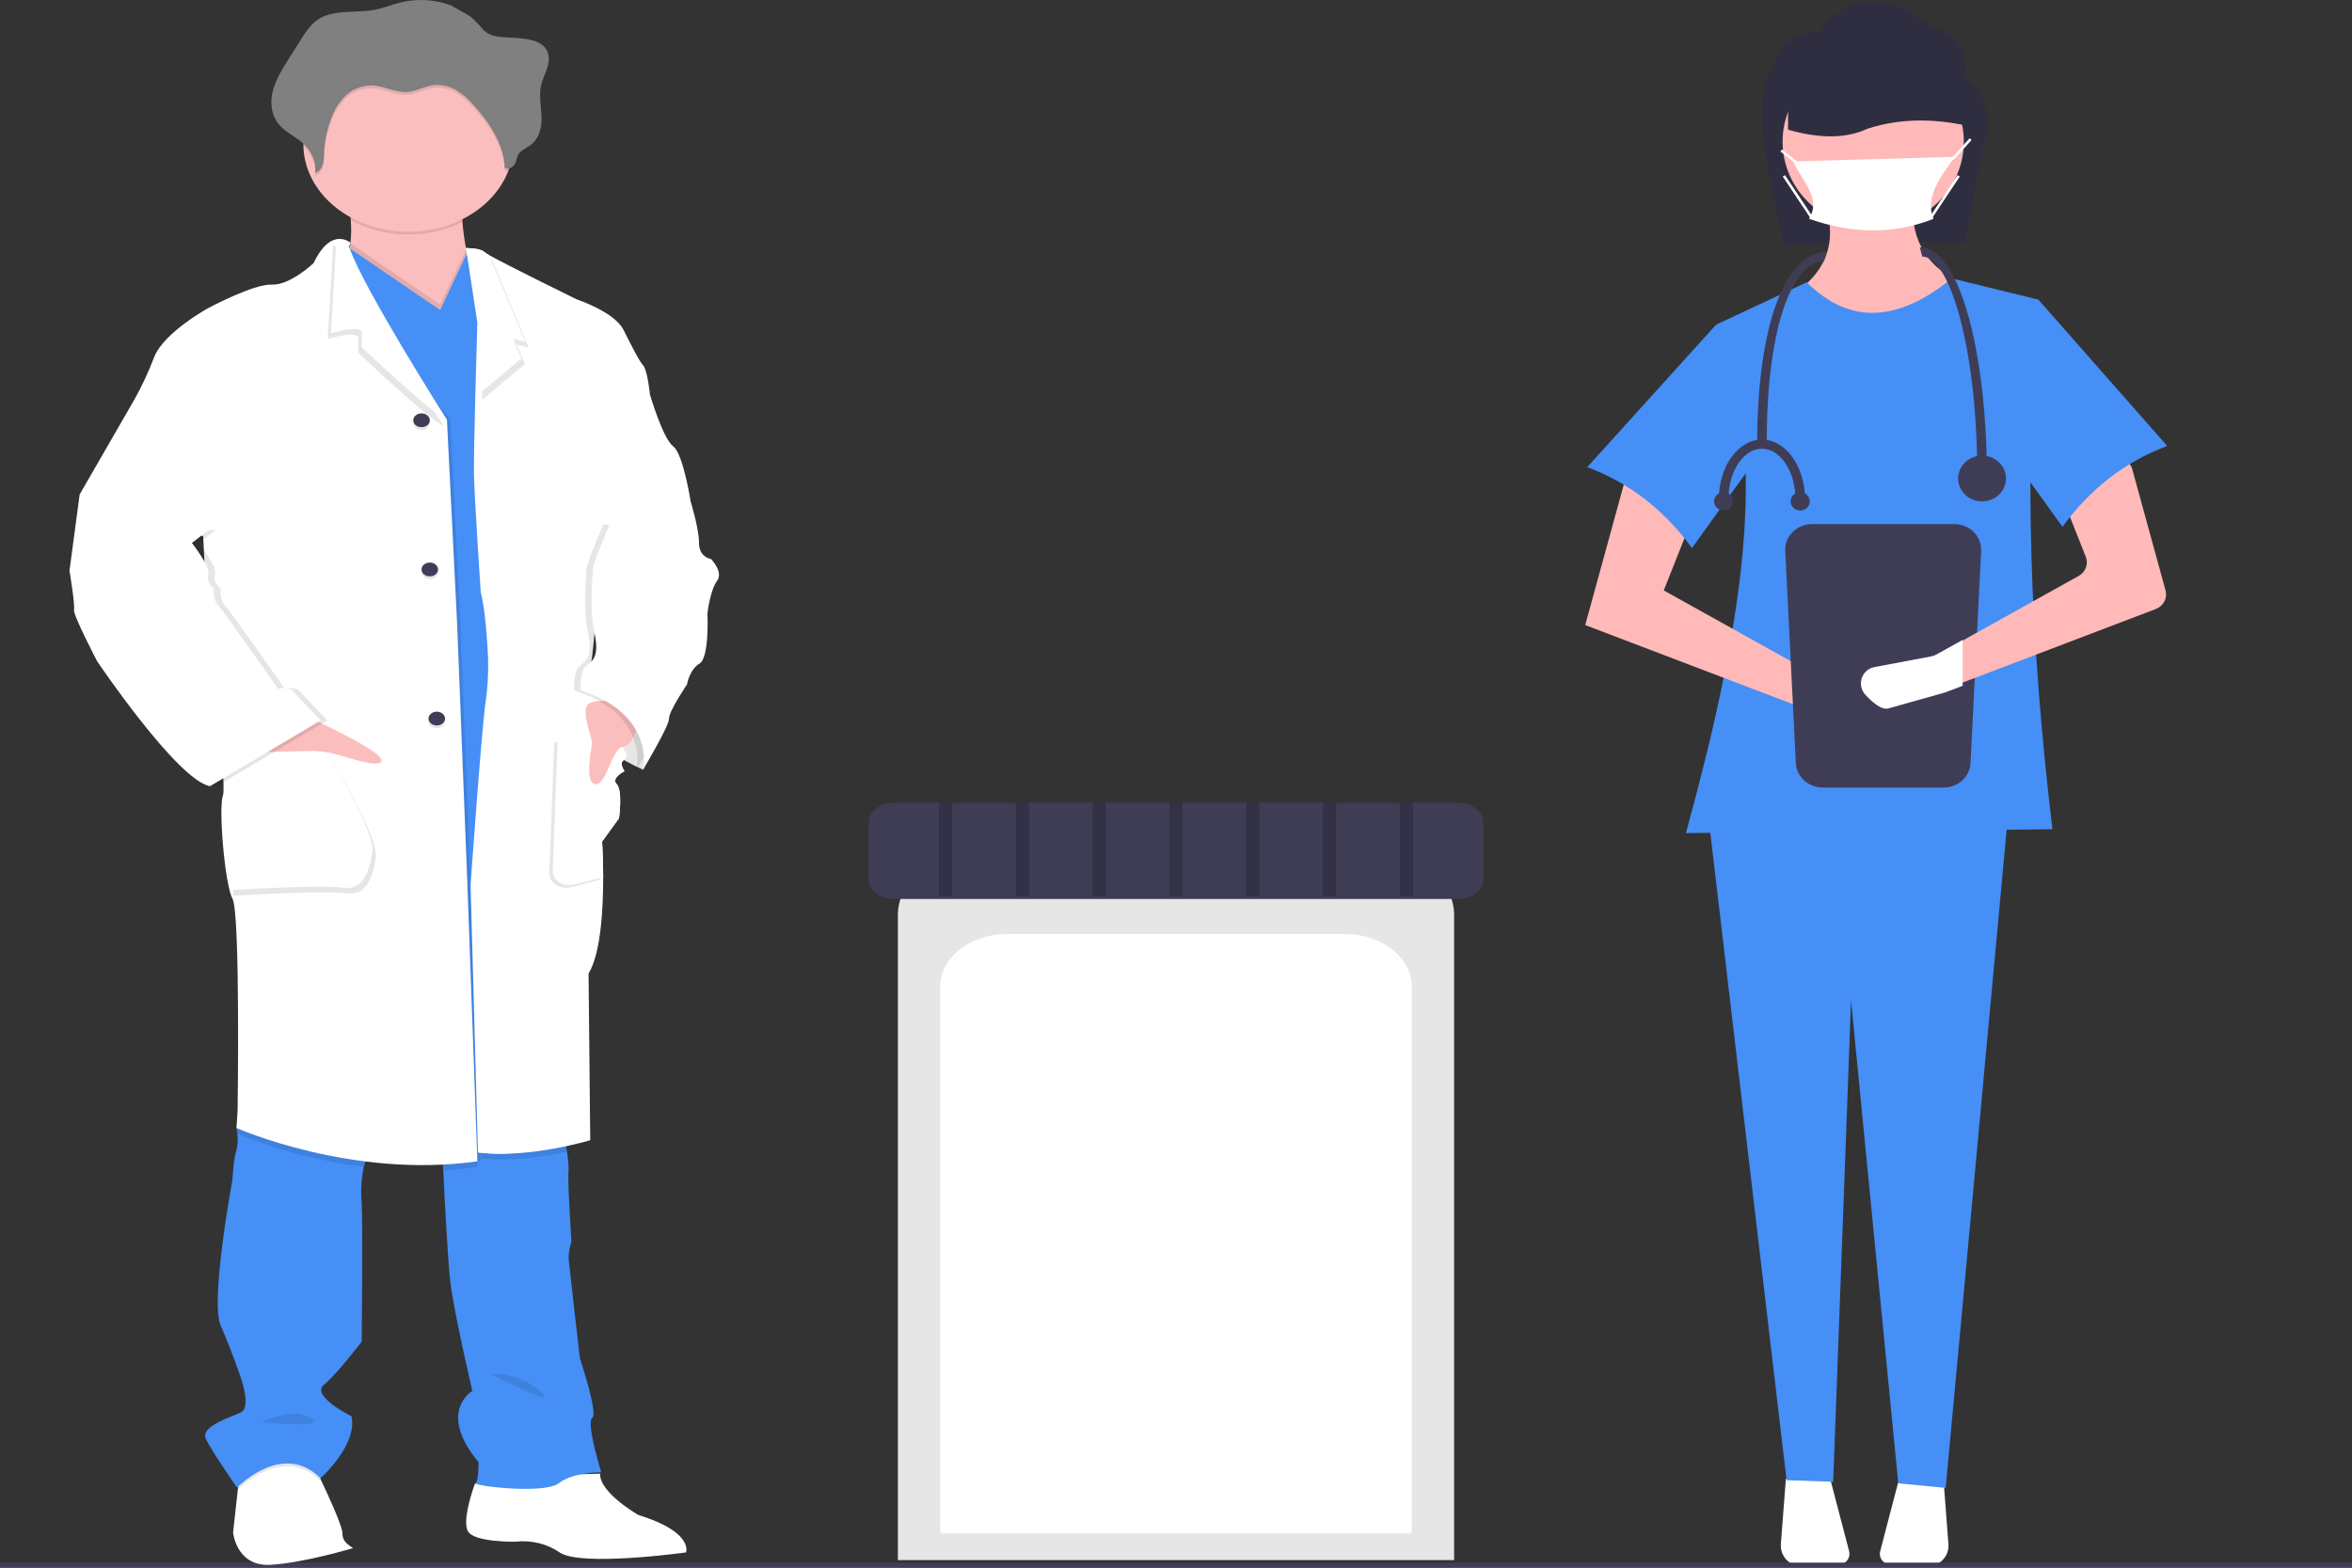 <svg width="600" height="400" viewBox="0 0 600 400" fill="none" xmlns="http://www.w3.org/2000/svg">
<rect x="0" y="0" width="600" height="400" fill="#333333" stroke="none"/>
<path d="M501.322 61.947L455.037 62.378C452.861 52.133 445.551 25.253 452.134 17.921C452.434 15.162 453.836 12.619 456.046 10.823C458.257 9.027 461.106 8.115 464.002 8.278C471.176 -2.463 483.125 -0.85 491.201 5.858C499.329 8.541 502.393 13.306 501.322 19.774C507.341 24.814 508.452 30.945 505.75 37.925L501.322 61.947Z" fill="#2F2E41"/>
<path d="M496.866 89.22L463.473 84.797L456.794 75.46C465.994 69.623 469.25 61.47 465.014 50.399L488.132 49.907C487.049 59.767 490.458 67.4 499.949 72.021L496.866 89.22Z" fill="#FFB9B9"/>
<path d="M455.578 377.324L454.301 394.021C454.243 394.777 454.355 395.535 454.629 396.247C454.903 396.958 455.332 397.604 455.889 398.144C456.446 398.683 457.116 399.102 457.856 399.373C458.596 399.644 459.388 399.76 460.179 399.714L469.145 399.195C469.561 399.171 469.965 399.059 470.331 398.869C470.696 398.678 471.013 398.413 471.259 398.092C471.505 397.77 471.674 397.401 471.755 397.011C471.835 396.62 471.824 396.217 471.723 395.831L466.746 376.79L455.578 377.324Z" fill="white"/>
<path d="M484.605 376.79L479.628 395.831C479.527 396.217 479.517 396.62 479.597 397.011C479.677 397.401 479.846 397.77 480.092 398.092C480.338 398.413 480.655 398.678 481.021 398.869C481.386 399.059 481.791 399.171 482.206 399.195L491.172 399.714C491.963 399.76 492.755 399.644 493.495 399.373C494.235 399.102 494.906 398.683 495.462 398.144C496.019 397.604 496.449 396.958 496.723 396.247C496.997 395.535 497.108 394.777 497.051 394.021L495.774 377.324L484.605 376.79Z" fill="white"/>
<path d="M496.353 379.642L484.253 378.48L472.207 255.316L467.654 378.083L455.766 377.676L435.73 207.649H512.278L496.353 379.642Z" fill="#458FF6"/>
<path d="M477.858 58.261C490.626 58.261 500.976 48.361 500.976 36.148C500.976 23.935 490.626 14.034 477.858 14.034C465.09 14.034 454.739 23.935 454.739 36.148C454.739 48.361 465.09 58.261 477.858 58.261Z" fill="#FFB9B9"/>
<path d="M523.581 211.58L430.079 212.563C443.955 162.035 452.256 115.099 437.785 82.832L460.904 72.021C472.051 83.142 484.466 81.996 497.894 71.038L519.985 76.443C516.201 118.757 517.897 164.075 523.581 211.58Z" fill="#458FF6"/>
<path d="M404.392 159.491L462.445 181.605L475.425 185.256C476.005 185.419 476.614 185.469 477.215 185.401C477.816 185.334 478.397 185.151 478.922 184.863C479.447 184.576 479.906 184.189 480.271 183.728C480.637 183.266 480.9 182.739 481.047 182.177C481.305 181.193 481.189 180.153 480.721 179.242C480.253 178.331 479.463 177.608 478.491 177.201L465.014 173.251L424.428 150.646L432.905 129.27L415.181 120.179L404.392 159.491Z" fill="#FFB9B9"/>
<path d="M404.906 119.196C415.951 123.317 424.736 130.352 431.62 139.835L453.198 109.859L437.785 82.832L404.906 119.196Z" fill="#458FF6"/>
<path d="M503.914 32.564C494.531 30.252 485.305 29.934 476.337 32.867C470.625 35.514 463.765 35.27 456.135 33.089V11.027L497.324 12.077L503.914 32.564Z" fill="#2F2E41"/>
<path d="M462.252 133.726C460.437 133.728 458.697 134.419 457.413 135.647C456.129 136.874 455.407 138.539 455.405 140.276L458.108 194.392C458.11 196.128 458.832 197.793 460.116 199.021C461.399 200.248 463.14 200.939 464.955 200.941H495.855C497.671 200.939 499.411 200.248 500.695 199.021C501.978 197.793 502.701 196.128 502.703 194.392L505.405 140.276C505.403 138.539 504.681 136.874 503.398 135.647C502.114 134.419 500.373 133.728 498.558 133.726H462.252Z" fill="#3F3D56"/>
<path d="M549.926 155.403L499.325 174.676L495.507 176.13C495.385 176.175 495.264 176.214 495.135 176.252L482.345 179.852C480.71 180.311 478.446 178.204 477.122 176.75C476.466 176.049 476.095 175.147 476.075 174.207C476.055 173.266 476.388 172.351 477.014 171.625C477.19 171.43 477.385 171.251 477.595 171.089C478.088 170.722 478.668 170.477 479.284 170.378L492.061 167.973C492.519 167.887 492.96 167.73 493.365 167.508L499.325 164.186L530.264 146.956C531.124 146.478 531.779 145.723 532.112 144.825C532.445 143.928 532.434 142.947 532.081 142.057L526.176 127.16C525.814 126.248 525.811 125.242 526.168 124.329C526.524 123.415 527.217 122.657 528.115 122.196L537.899 117.181C538.458 116.894 539.078 116.732 539.712 116.707C540.346 116.683 540.977 116.796 541.559 117.039C542.14 117.281 542.657 117.647 543.069 118.108C543.482 118.57 543.779 119.114 543.939 119.702L552.433 150.646C552.694 151.595 552.583 152.603 552.121 153.479C551.66 154.355 550.879 155.039 549.926 155.403Z" fill="#FFB9B9"/>
<path d="M552.864 113.79C541.819 117.912 533.034 124.946 526.15 134.429L504.572 104.454L519.985 76.443L552.864 113.79Z" fill="#458FF6"/>
<path d="M493.243 55.83C483.129 59.854 472.525 59.69 461.486 55.83C464.698 50.586 459.897 46.479 457.432 41.185L498.649 40.013C495.497 44.612 490.846 50.045 493.243 55.83Z" fill="white"/>
<path d="M498.212 40.889L497.734 40.432L498.41 39.785L502.446 35.279L502.96 35.699L498.906 40.223L498.212 40.889Z" fill="white"/>
<path d="M454.608 38.149L454.176 38.646L458.23 41.878L458.662 41.381L454.608 38.149Z" fill="white"/>
<path d="M499.377 44.688L492.28 55.351L492.85 55.698L499.947 45.035L499.377 44.688Z" fill="white"/>
<path d="M455.353 44.687L454.782 45.034L461.877 55.698L462.447 55.351L455.353 44.687Z" fill="white"/>
<path d="M500.676 163.272V174.981L496.414 176.604C496.279 176.654 496.143 176.698 496 176.741L481.722 180.759C479.897 181.271 477.371 178.92 475.892 177.296C475.16 176.514 474.746 175.507 474.724 174.457C474.701 173.408 475.073 172.385 475.772 171.576C475.969 171.358 476.186 171.158 476.42 170.977C476.97 170.567 477.618 170.294 478.306 170.183L492.568 167.499C493.08 167.403 493.571 167.228 494.024 166.98L500.676 163.272Z" fill="white"/>
<path d="M506.851 121.509H504.409C504.409 88.476 497.299 65.456 490.37 65.456L489.759 63.121C495.973 63.121 499.935 72.701 502.164 80.739C505.187 91.635 506.851 106.114 506.851 121.509Z" fill="#3F3D56"/>
<path d="M450.692 113.334H448.251C448.251 83.082 455.41 64.288 465.953 64.288L465.343 66.624C458.05 66.624 450.692 81.067 450.692 113.334Z" fill="#3F3D56"/>
<path d="M505.63 127.931C509.002 127.931 511.735 125.317 511.735 122.092C511.735 118.868 509.002 116.254 505.63 116.254C502.259 116.254 499.526 118.868 499.526 122.092C499.526 125.317 502.259 127.931 505.63 127.931Z" fill="#3F3D56"/>
<path d="M440.926 127.347H438.484C438.484 118.977 443.413 112.167 449.471 112.167V114.502C444.759 114.502 440.926 120.264 440.926 127.347Z" fill="#3F3D56"/>
<path d="M460.459 127.347H458.017C458.017 120.264 454.184 114.502 449.471 114.502V112.167C455.53 112.167 460.459 118.977 460.459 127.347Z" fill="#3F3D56"/>
<path d="M459.238 130.267C460.587 130.267 461.68 129.221 461.68 127.931C461.68 126.641 460.587 125.596 459.238 125.596C457.89 125.596 456.796 126.641 456.796 127.931C456.796 129.221 457.89 130.267 459.238 130.267Z" fill="#3F3D56"/>
<path d="M439.705 130.267C441.053 130.267 442.147 129.221 442.147 127.931C442.147 126.641 441.053 125.596 439.705 125.596C438.356 125.596 437.263 126.641 437.263 127.931C437.263 129.221 438.356 130.267 439.705 130.267Z" fill="#3F3D56"/>
<path d="M600 398.707H0V400H600V398.707Z" fill="#3F3D56"/>
<path d="M229.054 398.061H370.946V233.439C370.946 224.722 361.969 217.63 350.936 217.63H249.064C238.03 217.63 229.054 224.722 229.054 233.439V398.061Z" fill="#E6E6E6"/>
<path d="M239.865 391.254H360.135V251.717C360.135 244.328 352.526 238.317 343.174 238.317H256.825C247.473 238.317 239.865 244.328 239.865 251.717V391.254Z" fill="white"/>
<path d="M227.982 204.819C224.475 204.819 221.622 207.073 221.622 209.844V224.349C221.622 227.12 224.475 229.374 227.982 229.374H372.018C375.525 229.374 378.378 227.12 378.378 224.349V209.844C378.378 207.073 375.525 204.819 372.018 204.819H227.982Z" fill="#3F3D56"/>
<path opacity="0.2" d="M242.905 204.819H239.527V228.732H242.905V204.819Z" fill="black"/>
<path opacity="0.2" d="M262.5 204.819H259.122V228.732H262.5V204.819Z" fill="black"/>
<path opacity="0.2" d="M282.095 204.819H278.716V228.732H282.095V204.819Z" fill="black"/>
<path opacity="0.2" d="M301.689 204.819H298.311V228.732H301.689V204.819Z" fill="black"/>
<path opacity="0.2" d="M321.284 204.819H317.905V228.732H321.284V204.819Z" fill="black"/>
<path opacity="0.2" d="M340.878 204.819H337.5V228.732H340.878V204.819Z" fill="black"/>
<path opacity="0.2" d="M360.473 204.819H357.095V228.732H360.473V204.819Z" fill="black"/>
<path d="M165.779 190.415L164.09 196.406C164.09 196.406 150.556 190.656 148.115 183.35C145.674 176.043 152.198 173.269 152.198 173.269L164.809 177.717L165.779 190.415Z" fill="white"/>
<path opacity="0.1" d="M165.779 190.415L164.09 196.406C164.09 196.406 150.556 190.656 148.115 183.35C145.674 176.043 152.198 173.269 152.198 173.269L164.809 177.717L165.779 190.415Z" fill="black"/>
<path d="M90.079 394.996C90.079 394.996 77.562 398.789 68.957 399.266C64.388 399.518 61.986 397.208 60.75 394.983C60.075 393.746 59.639 392.429 59.459 391.08L60.578 380.855L61.173 375.41L79.456 371.495L82.045 378.023L82.287 378.52C83.328 380.7 87.498 389.57 87.373 391.422C87.367 391.896 87.478 392.366 87.699 392.804C87.919 393.242 88.245 393.638 88.656 393.97C89.075 394.36 89.554 394.705 90.079 394.996Z" fill="white"/>
<path d="M175.109 395.177C175.14 395.49 175.103 395.805 174.999 396.108C174.999 396.108 148.228 399.826 142.752 396.108C141.208 395.021 139.408 394.216 137.468 393.743C135.528 393.269 133.491 393.139 131.487 393.36C131.487 393.36 121.129 393.594 119.4 390.755C118.68 389.563 118.868 387.252 119.314 384.972C119.769 382.837 120.375 380.725 121.129 378.649L121.543 378.376L124.008 376.728L152.86 376.019H153.079C152.938 380.929 162.873 386.561 162.873 386.561C173.427 389.817 174.983 393.496 175.109 395.177Z" fill="white"/>
<path d="M108.397 85.743C98.07 82.402 84.786 71.365 88.103 66.207C88.84 64.906 89.278 63.501 89.394 62.066C89.608 60.117 89.639 58.157 89.488 56.205C89.255 53.007 88.793 49.823 88.103 46.671C88.103 46.671 120.343 47.277 118.465 51.23C117.917 52.389 117.831 54.401 117.98 56.654C118.129 58.907 118.52 61.453 118.927 63.609C119.49 66.565 120.053 68.818 120.053 68.818C120.053 68.818 118.082 71.117 116.924 71.241C115.766 71.365 123.214 90.503 108.397 85.743Z" fill="#FBBEBE"/>
<path opacity="0.1" d="M82.009 377.678L81.767 377.899C72.128 368.196 60.472 380.289 60.472 380.289L60.3 380.035L60.894 374.539L79.177 370.586L81.767 377.176L82.009 377.678Z" fill="black"/>
<path opacity="0.1" d="M153.301 370.586C153.301 370.586 146.261 370.462 142.505 373.223C138.75 375.984 120.601 373.822 121.383 373.223C121.615 372.926 121.755 372.586 121.79 372.234L124.254 370.586L153.106 369.876C153.215 370.313 153.301 370.586 153.301 370.586Z" fill="black"/>
<path d="M94.002 294.39C93.478 295.47 93.079 296.588 92.813 297.731C92.16 300.861 91.979 304.046 92.273 307.212C92.562 311.771 92.273 342.318 92.273 342.318C92.273 342.318 86.085 350.464 82.635 353.336C79.185 356.208 89.676 361.365 89.676 361.365C91.24 368.789 81.759 377.176 81.759 377.176C72.121 367.473 60.464 379.573 60.464 379.573C60.464 379.573 54.127 370.456 52.547 367.2C50.967 363.944 58.735 361.691 61.465 360.369C64.196 359.047 61.332 351.252 61.332 351.252C61.332 351.252 59.025 344.421 56.286 338.189C53.548 331.958 59.306 300.935 59.306 300.935C59.306 300.935 59.603 295.426 60.315 293.505C60.675 292.119 60.746 290.691 60.527 289.285C60.48 288.81 60.425 288.413 60.386 288.146C60.347 287.879 60.315 287.755 60.315 287.755L60.425 287.599L64.336 281.529C64.336 281.529 95.879 290.568 94.002 294.39Z" fill="#458FF6"/>
<path d="M153.378 375.665C153.378 375.665 146.313 375.533 142.545 378.447C138.776 381.361 120.563 379.087 121.348 378.447C122.133 377.807 122.07 373.071 122.07 373.071C111.386 360.15 120.5 354.906 120.5 354.906C120.5 354.906 115.727 334.564 114.863 327.019C114.259 321.747 113.513 307.581 113.113 299.493C112.94 296.016 112.838 293.623 112.838 293.623L121.568 292.065L122.69 291.864L143.746 288.122C143.746 288.122 144.327 291.6 144.719 294.444C144.915 295.658 145.025 296.882 145.049 298.109C144.908 299.5 145.049 303.853 145.049 303.853L145.763 316.907C145.297 318.276 145.056 319.698 145.049 321.128C145.19 322.79 147.93 346.589 147.93 346.589C147.93 346.589 152.695 360.79 151.07 361.812C149.445 362.834 153.378 375.665 153.378 375.665Z" fill="#458FF6"/>
<path opacity="0.1" d="M118.465 51.23C117.917 52.389 117.831 54.401 117.98 56.654C113.662 58.819 108.697 59.925 103.657 59.847C98.617 59.769 93.706 58.508 89.488 56.211C89.256 53.011 88.793 49.825 88.103 46.671C88.103 46.671 120.343 47.264 118.465 51.23Z" fill="black"/>
<path d="M130.927 36.839C130.933 39.185 130.49 41.517 129.613 43.748C127.653 48.745 123.634 53.004 118.266 55.773C112.898 58.542 106.527 59.642 100.279 58.879C94.031 58.116 88.308 55.539 84.121 51.604C79.935 47.668 77.555 42.627 77.401 37.373C77.401 37.19 77.401 37.021 77.401 36.839C77.34 33.881 77.988 30.942 79.306 28.195C80.624 25.447 82.586 22.946 85.077 20.836C87.569 18.726 90.54 17.051 93.818 15.907C97.095 14.763 100.614 14.174 104.168 14.174C107.722 14.174 111.241 14.763 114.518 15.907C117.796 17.051 120.767 18.726 123.259 20.836C125.751 22.946 127.713 25.447 129.03 28.195C130.348 30.942 130.996 33.881 130.935 36.839H130.927Z" fill="#FBBEBE"/>
<path opacity="0.1" d="M108.397 85.743C98.07 82.402 84.786 71.365 88.103 66.207C88.84 64.906 89.278 63.501 89.394 62.066L103.531 71.736L112.277 77.707L118.927 63.615C119.49 66.572 120.053 68.825 120.053 68.825C120.053 68.825 118.082 71.124 116.924 71.247C115.766 71.371 123.214 90.503 108.397 85.743Z" fill="black"/>
<path d="M144.954 128.48L133.149 293.557L117.753 294.397L77.886 198.679L84.426 85.04L85.803 61.03L103.531 73.149L112.285 79.12L119.13 64.618L131.858 73.852L144.954 128.48Z" fill="#458FF6"/>
<path opacity="0.1" d="M94.002 294.39C93.478 295.47 93.079 296.588 92.813 297.731C81.61 296.291 70.73 293.462 60.535 289.337L60.323 289.246L60.394 288.198L60.433 287.651L64.344 281.581C64.344 281.581 95.879 290.568 94.002 294.39Z" fill="black"/>
<path opacity="0.1" d="M121.782 297.757C118.918 298.163 116.03 298.436 113.13 298.578C112.957 295.322 112.856 293.082 112.856 293.082L121.555 291.623L121.782 297.757Z" fill="black"/>
<path opacity="0.1" d="M144.626 293.85C139.063 295.055 130.474 296.409 122.783 295.563L122.674 291.434L143.656 287.931C143.656 287.931 144.234 291.154 144.626 293.85Z" fill="black"/>
<path opacity="0.1" d="M122.643 296.318C90.568 300.876 61.192 287.807 61.192 287.807L61.473 283.379C61.473 283.379 62.201 233.179 60.182 229.33C58.164 225.482 56.592 205.965 57.734 202.97C58.876 199.974 53.564 155.055 53.564 155.055L52.704 136.822L21.207 126.201L35.289 101.769C37.191 98.343 38.827 94.819 40.187 91.219C42.635 84.877 54.002 78.645 54.002 78.645C54.002 78.645 65.659 72.419 70.267 72.654C74.874 72.888 80.914 67.145 80.914 67.145C85.373 57.683 89.41 61.968 89.41 61.968C89.41 62.417 89.41 61.968 89.191 63.368C87.626 73.754 114.491 106.574 114.874 107.154L117.432 159.028L120.022 224.674L122.643 296.318Z" fill="black"/>
<path d="M121.782 296.318C89.707 300.876 60.323 287.807 60.323 287.807L60.613 283.379C60.613 283.379 61.34 233.179 59.314 229.33C57.288 225.481 55.723 205.965 56.873 202.97C58.023 199.974 52.704 155.055 52.704 155.055L51.835 136.822L20.323 126.162L34.405 101.729C36.303 98.302 37.939 94.779 39.303 91.18C41.743 84.838 53.118 78.606 53.118 78.606C53.118 78.606 64.775 72.38 69.375 72.615C73.975 72.849 80.022 67.106 80.022 67.106C84.489 57.644 89.41 61.929 89.41 61.929C89.41 62.378 88.94 62.58 89.191 63.329C92.633 73.403 113.63 106.535 114.014 107.115L116.603 158.989L119.193 224.635L121.782 296.318Z" fill="white"/>
<path opacity="0.1" d="M113.137 108.593C109.687 107.395 91.412 90.028 91.412 90.028V86.075C90.748 84.772 86.797 85.567 83.589 86.479L84.966 62.469L86.531 63.55C89.957 73.618 112.738 108.013 113.137 108.593Z" fill="black"/>
<path d="M114.006 107.154C110.548 105.956 92.273 88.588 92.273 88.588V84.636C91.608 83.333 87.657 84.128 84.45 85.04L85.835 61.03L87.399 62.111C90.834 72.178 113.623 106.581 114.006 107.154Z" fill="white"/>
<path opacity="0.1" d="M61.192 193.769C61.622 193.769 83.496 191.854 83.496 191.854C83.496 191.854 96.74 213.532 95.872 218.807C95.003 224.081 93.431 228.751 88.103 227.923C82.776 227.096 59.431 228.575 59.431 228.575L61.192 193.769Z" fill="black"/>
<path d="M60.323 192.33C60.754 192.33 82.627 190.415 82.627 190.415C82.627 190.415 95.864 212.1 95.003 217.368C94.143 222.636 92.555 227.311 87.235 226.484C81.915 225.657 58.563 227.136 58.563 227.136L60.323 192.33Z" fill="white"/>
<path d="M76.807 182.151C76.807 182.151 96.881 191.131 97.311 193.873C97.741 196.614 87.094 192.675 84.794 192.199C83.28 191.896 81.739 191.695 80.186 191.6L64.845 191.945L76.807 182.151Z" fill="#FBBEBE"/>
<path opacity="0.1" d="M107.536 109.713C108.703 109.713 109.648 108.926 109.648 107.955C109.648 106.984 108.703 106.197 107.536 106.197C106.37 106.197 105.424 106.984 105.424 107.955C105.424 108.926 106.37 109.713 107.536 109.713Z" fill="black"/>
<path d="M107.536 108.997C108.703 108.997 109.648 108.209 109.648 107.238C109.648 106.267 108.703 105.48 107.536 105.48C106.37 105.48 105.424 106.267 105.424 107.238C105.424 108.209 106.37 108.997 107.536 108.997Z" fill="#3F3D56"/>
<path opacity="0.1" d="M111.424 185.824C112.591 185.824 113.536 185.037 113.536 184.066C113.536 183.095 112.591 182.308 111.424 182.308C110.257 182.308 109.312 183.095 109.312 184.066C109.312 185.037 110.257 185.824 111.424 185.824Z" fill="black"/>
<path d="M111.424 185.101C112.591 185.101 113.536 184.314 113.536 183.343C113.536 182.372 112.591 181.585 111.424 181.585C110.257 181.585 109.312 182.372 109.312 183.343C109.312 184.314 110.257 185.101 111.424 185.101Z" fill="#3F3D56"/>
<path opacity="0.1" d="M109.64 147.769C110.807 147.769 111.753 146.981 111.753 146.01C111.753 145.039 110.807 144.252 109.64 144.252C108.474 144.252 107.528 145.039 107.528 146.01C107.528 146.981 108.474 147.769 109.64 147.769Z" fill="black"/>
<path d="M109.64 147.052C110.807 147.052 111.753 146.265 111.753 145.294C111.753 144.323 110.807 143.536 109.64 143.536C108.474 143.536 107.528 144.323 107.528 145.294C107.528 146.265 108.474 147.052 109.64 147.052Z" fill="#3F3D56"/>
<path d="M158.332 191.235C158.332 191.235 159.771 193.033 158.332 193.873C156.892 194.713 158.473 196.744 158.473 196.744C158.473 196.744 154.882 198.496 156.462 200.072C158.042 201.648 157.041 208.765 157.041 208.765L152.723 214.717C152.723 214.717 152.981 218.553 152.996 223.736C152.996 231.824 152.425 243.194 149.265 248.377L149.703 290.906C149.703 290.906 134.581 295.504 121.923 294.104L120.045 225.859C120.045 225.859 122.783 187.159 123.793 179.735C124.383 175.881 124.624 171.996 124.512 168.112C124.512 168.112 124.082 156.494 122.635 151.103C122.635 151.103 121.07 127.744 120.914 121.278C120.843 118.185 121.039 109.159 121.258 100.577C121.5 91.193 121.774 82.344 121.774 82.344L118.919 63.537C118.919 63.537 121.774 63.296 122.635 64.253C123.02 64.553 123.439 64.821 123.886 65.054C128.815 67.829 146.229 76.359 146.229 76.359C146.229 76.359 155.867 79.55 158.175 84.121C160.483 88.693 162.087 91.936 163.206 93.238C164.324 94.54 164.935 100.661 164.935 100.661C164.935 100.661 168.252 111.927 170.841 113.835C173.431 115.743 175.324 127.881 175.324 127.881L152.441 142.859C152.441 142.859 150.43 167.773 150 168.737C149.57 169.701 158.332 191.235 158.332 191.235Z" fill="white"/>
<path d="M159.2 191.235C159.2 191.235 160.632 193.033 159.2 193.873C157.769 194.713 159.333 196.744 159.333 196.744C159.333 196.744 155.766 198.516 157.331 200.092C158.895 201.667 157.909 208.785 157.909 208.785L153.591 214.737C153.591 214.737 153.849 218.572 153.873 223.756C153.873 231.844 153.302 243.213 150.141 248.397L150.571 290.926C150.571 290.926 135.426 295.523 122.783 294.123L120.914 225.879C120.914 225.879 123.652 187.178 124.661 179.755C125.252 175.901 125.49 172.015 125.373 168.131C125.373 168.131 124.943 156.514 123.503 151.122C123.503 151.122 121.939 127.764 121.774 121.298C121.704 118.204 121.907 109.179 122.118 100.596C122.361 91.213 122.635 82.363 122.635 82.363L118.864 63.303C118.864 63.303 122.635 63.303 123.503 64.273C123.885 64.576 124.305 64.845 124.755 65.074C129.683 67.848 147.106 76.379 147.106 76.379C147.106 76.379 156.736 79.569 159.044 84.141C161.352 88.712 162.955 91.955 164.082 93.257C165.208 94.56 165.803 100.681 165.803 100.681C165.803 100.681 169.12 111.947 171.709 113.855C174.299 115.763 176.169 127.875 176.169 127.875L153.286 142.852C153.286 142.852 151.275 167.767 150.837 168.73C150.399 169.694 159.2 191.235 159.2 191.235Z" fill="white"/>
<path opacity="0.1" d="M131.795 87.892L133.861 92.906L122.987 102.022C123.229 92.645 123.503 83.789 123.503 83.789L119.732 64.729C119.732 64.729 123.503 64.729 124.371 65.699C124.752 66.001 125.172 66.268 125.623 66.494L134.87 88.699L131.795 87.892Z" fill="black"/>
<path d="M130.927 86.453L133 91.467L122.126 100.583C122.369 91.2 122.643 82.35 122.643 82.35L118.864 63.29C118.864 63.29 122.643 63.29 123.503 64.26C123.887 64.561 124.306 64.83 124.755 65.061L134.01 87.26L130.927 86.453Z" fill="white"/>
<path opacity="0.1" d="M130.927 36.839C130.933 39.185 130.49 41.517 129.613 43.748C129.465 43.767 129.314 43.761 129.169 43.731C129.024 43.701 128.888 43.647 128.768 43.572C128.565 37.711 125.099 32.209 120.835 27.526C119.638 26.113 118.187 24.861 116.533 23.815C114.86 22.769 112.779 22.279 110.697 22.441C108.35 22.708 106.276 24.036 103.906 24.206C100.777 24.42 97.976 22.616 94.87 22.525C93.608 22.535 92.362 22.769 91.217 23.212C90.072 23.654 89.053 24.295 88.228 25.091C86.597 26.698 85.385 28.569 84.669 30.587C83.439 33.647 82.769 36.843 82.682 40.068C82.643 41.892 82.431 44.177 80.397 44.842C80.55 43.501 80.367 42.148 79.86 40.869C79.352 39.59 78.531 38.413 77.448 37.412L77.401 37.373C77.401 37.19 77.401 37.021 77.401 36.839C77.34 33.881 77.988 30.942 79.306 28.195C80.624 25.447 82.586 22.946 85.077 20.836C87.569 18.726 90.54 17.051 93.818 15.907C97.095 14.763 100.614 14.174 104.168 14.174C107.722 14.174 111.241 14.763 114.518 15.907C117.796 17.051 120.767 18.726 123.259 20.836C125.751 22.946 127.713 25.447 129.03 28.195C130.348 30.942 130.996 33.881 130.935 36.839H130.927Z" fill="black"/>
<path d="M115.25 1.459C111.184 -0.132 106.561 -0.434 102.248 0.613C100.081 1.147 98.039 2.013 95.84 2.449C91.147 3.393 85.67 2.371 81.641 4.657C79.404 5.959 78.058 8.017 76.807 10.016L73.677 14.978C71.972 17.693 70.251 20.454 69.539 23.443C68.827 26.432 69.257 29.779 71.534 32.182C73.192 33.934 75.641 35.035 77.44 36.682C78.518 37.684 79.336 38.861 79.842 40.138C80.348 41.416 80.532 42.766 80.382 44.106C82.424 43.455 82.619 41.162 82.666 39.339C82.753 36.113 83.423 32.917 84.653 29.858C85.367 27.839 86.58 25.967 88.213 24.362C89.038 23.566 90.057 22.926 91.202 22.483C92.347 22.041 93.592 21.807 94.855 21.796C97.984 21.887 100.792 23.684 103.89 23.469C106.237 23.307 108.318 21.972 110.681 21.711C112.764 21.547 114.846 22.037 116.517 23.085C118.171 24.13 119.62 25.382 120.812 26.797C125.083 31.479 128.549 36.969 128.752 42.842C129.636 43.383 130.912 42.679 131.35 41.846C131.788 41.013 131.803 40.036 132.359 39.241C133 38.323 134.229 37.835 135.191 37.144C137.632 35.393 138.242 32.443 138.148 29.767C138.054 27.09 137.428 24.375 138.039 21.744C138.406 20.129 139.235 18.618 139.689 17.023C140.143 15.427 140.198 13.636 139.126 12.262C137.561 10.244 134.268 9.847 131.397 9.658C128.134 9.423 125.216 9.723 123.135 7.437C122.159 6.244 121.059 5.125 119.85 4.09C119.435 3.751 115.25 1.603 115.25 1.459Z" fill="#808080"/>
<path opacity="0.1" d="M30.22 138.782L22.044 126.201L19.455 145.613C19.455 145.613 20.895 154.235 20.605 155.557C20.316 156.879 26.504 168.73 26.504 168.73C26.504 168.73 46.946 199.037 55.293 200.6L83.496 183.825L76.016 175.92C76.016 175.92 73.427 175.079 72.778 175.92C72.778 175.92 58.892 156.032 57.452 154.593C56.013 153.154 56.294 150.282 56.294 150.282C56.294 150.282 54.135 148.368 54.855 146.57C55.575 144.773 50.685 138.541 50.685 138.541L55.144 135.07L30.22 138.782Z" fill="black"/>
<path d="M22.475 124.769L20.316 126.201L17.726 145.613C17.726 145.613 19.166 154.235 18.876 155.557C18.587 156.879 24.783 168.73 24.783 168.73C24.783 168.73 45.217 199.037 53.564 200.6L81.774 183.825L74.288 175.92C74.288 175.92 71.698 175.08 71.049 175.92C71.049 175.92 57.163 156.032 55.723 154.593C54.284 153.154 54.573 150.282 54.573 150.282C54.573 150.282 52.414 148.368 53.134 146.57C53.853 144.773 48.956 138.541 48.956 138.541L53.415 135.07L22.475 124.769Z" fill="white"/>
<path opacity="0.1" d="M156.462 200.815C158.027 202.397 157.041 209.501 157.041 209.501L152.723 215.453C152.723 215.453 152.981 219.295 152.996 224.472L145.736 226.361C145.08 226.531 144.385 226.569 143.708 226.47C143.031 226.371 142.392 226.139 141.844 225.793C141.297 225.447 140.857 224.997 140.561 224.481C140.265 223.964 140.122 223.397 140.143 222.825L141.395 189.217L158.332 194.609C156.892 195.442 158.473 197.487 158.473 197.487C158.473 197.487 154.882 199.232 156.462 200.815Z" fill="black"/>
<path d="M157.331 200.092C158.895 201.674 157.909 208.785 157.909 208.785L153.591 214.737C153.591 214.737 153.849 218.572 153.873 223.756L146.48 225.677C145.837 225.843 145.156 225.879 144.494 225.782C143.831 225.685 143.206 225.457 142.67 225.119C142.134 224.78 141.704 224.339 141.414 223.834C141.124 223.328 140.983 222.772 141.004 222.213L142.263 188.501L159.208 193.892C157.761 194.726 159.341 196.764 159.341 196.764C159.341 196.764 155.766 198.516 157.331 200.092Z" fill="white"/>
<path d="M162.94 184.072C162.94 184.072 161.79 190.187 158.911 190.545C156.032 190.903 154.741 200.437 151.87 200.098C148.999 199.76 150.9 191.236 151.001 189.581C151.103 187.927 147.872 181.077 150.29 179.521C152.707 177.964 160.358 179.521 160.358 179.521L162.94 184.072Z" fill="#FBBEBE"/>
<path opacity="0.1" d="M169.065 136.985L174.495 127.868C174.495 127.868 176.654 134.816 176.654 138.528C176.654 142.24 179.673 142.605 179.673 142.605C179.673 142.605 182.983 145.861 181.238 148.231C179.494 150.601 178.789 156.501 178.789 156.501C178.789 156.501 179.361 167.76 176.771 169.316C174.182 170.873 173.642 174.591 173.642 174.591C173.642 174.591 168.885 181.656 169.034 183.336C169.183 185.017 162.416 196.393 162.416 196.393C162.416 196.393 165.725 182.256 146.441 176.147C146.441 176.147 146.292 171.348 147.731 170.033C149.171 168.717 151.416 168.118 150.008 161.47C148.6 154.821 149.601 146.876 149.601 145.281C149.601 143.686 153.92 133.735 153.92 133.735L169.065 136.985Z" fill="black"/>
<path d="M171.412 126.566L176.153 127.868C176.153 127.868 178.32 134.816 178.32 138.528C178.32 142.24 181.34 142.605 181.34 142.605C181.34 142.605 184.649 145.861 182.905 148.231C181.16 150.601 180.464 156.501 180.464 156.501C180.464 156.501 181.035 167.76 178.445 169.316C175.856 170.873 175.277 174.591 175.277 174.591C175.277 174.591 170.528 181.657 170.677 183.337C170.826 185.017 164.051 196.393 164.051 196.393C164.051 196.393 167.368 182.256 148.076 176.147C148.076 176.147 147.935 171.348 149.374 170.033C150.814 168.717 153.059 168.118 151.651 161.47C150.243 154.821 151.244 146.876 151.244 145.281C151.244 143.686 155.563 133.735 155.563 133.735L171.412 126.566Z" fill="white"/>
<path opacity="0.1" d="M66.699 362.863C66.699 362.863 74.256 358.91 79.216 361.782C84.176 364.654 66.699 362.863 66.699 362.863Z" fill="black"/>
<path opacity="0.1" d="M125.42 350.64C125.42 350.64 132.108 349.924 137.726 354.958C143.343 359.991 125.42 350.64 125.42 350.64Z" fill="black"/>
<g opacity="0.1">
<path opacity="0.1" d="M135.207 35.718C134.244 36.409 133.008 36.904 132.367 37.822C131.819 38.61 131.803 39.58 131.365 40.426C130.927 41.273 129.652 41.963 128.768 41.429C128.565 35.569 125.091 30.066 120.828 25.378C119.636 23.963 118.187 22.71 116.533 21.666C114.858 20.618 112.774 20.128 110.689 20.292C108.342 20.559 106.276 21.887 103.906 22.05C100.777 22.271 97.968 20.468 94.862 20.376C93.6 20.387 92.356 20.622 91.211 21.065C90.067 21.509 89.05 22.151 88.228 22.949C86.595 24.552 85.383 26.422 84.669 28.438C83.439 31.498 82.77 34.694 82.682 37.919C82.635 39.736 82.431 42.002 80.413 42.68C80.46 43.161 80.46 43.644 80.413 44.125C82.447 43.474 82.65 41.182 82.698 39.359C82.785 36.133 83.454 32.937 84.684 29.877C85.399 27.859 86.611 25.987 88.244 24.381C89.067 23.586 90.085 22.946 91.229 22.503C92.373 22.061 93.617 21.826 94.878 21.816C98.007 21.907 100.824 23.704 103.922 23.489C106.269 23.326 108.35 21.991 110.704 21.731C112.79 21.567 114.874 22.057 116.548 23.105C118.202 24.149 119.651 25.402 120.843 26.817C125.107 31.499 128.58 36.988 128.784 42.862C129.668 43.403 130.943 42.699 131.381 41.866C131.819 41.032 131.835 40.055 132.382 39.261C133.024 38.343 134.26 37.854 135.222 37.164C137.663 35.412 138.273 32.462 138.179 29.786C138.179 29.701 138.179 29.617 138.179 29.539C138.031 31.857 137.287 34.221 135.207 35.718Z" fill="black"/>
<path opacity="0.1" d="M77.456 35.256C75.656 33.609 73.2 32.508 71.549 30.763C70.159 29.218 69.366 27.358 69.273 25.43C69.027 27.84 69.835 30.242 71.549 32.196C73.2 33.947 75.656 35.048 77.456 36.695C79.183 38.307 80.221 40.349 80.405 42.504C80.525 41.193 80.326 39.875 79.819 38.63C79.312 37.384 78.508 36.237 77.456 35.256Z" fill="black"/>
<path opacity="0.1" d="M139.705 15.597C139.243 17.192 138.422 18.709 138.046 20.318C137.824 21.393 137.743 22.484 137.804 23.574C137.83 22.953 137.911 22.335 138.046 21.724C138.422 20.109 139.243 18.599 139.705 17.003C139.974 16.123 140.061 15.212 139.963 14.307C139.914 14.742 139.828 15.173 139.705 15.597Z" fill="black"/>
</g>
</svg>
